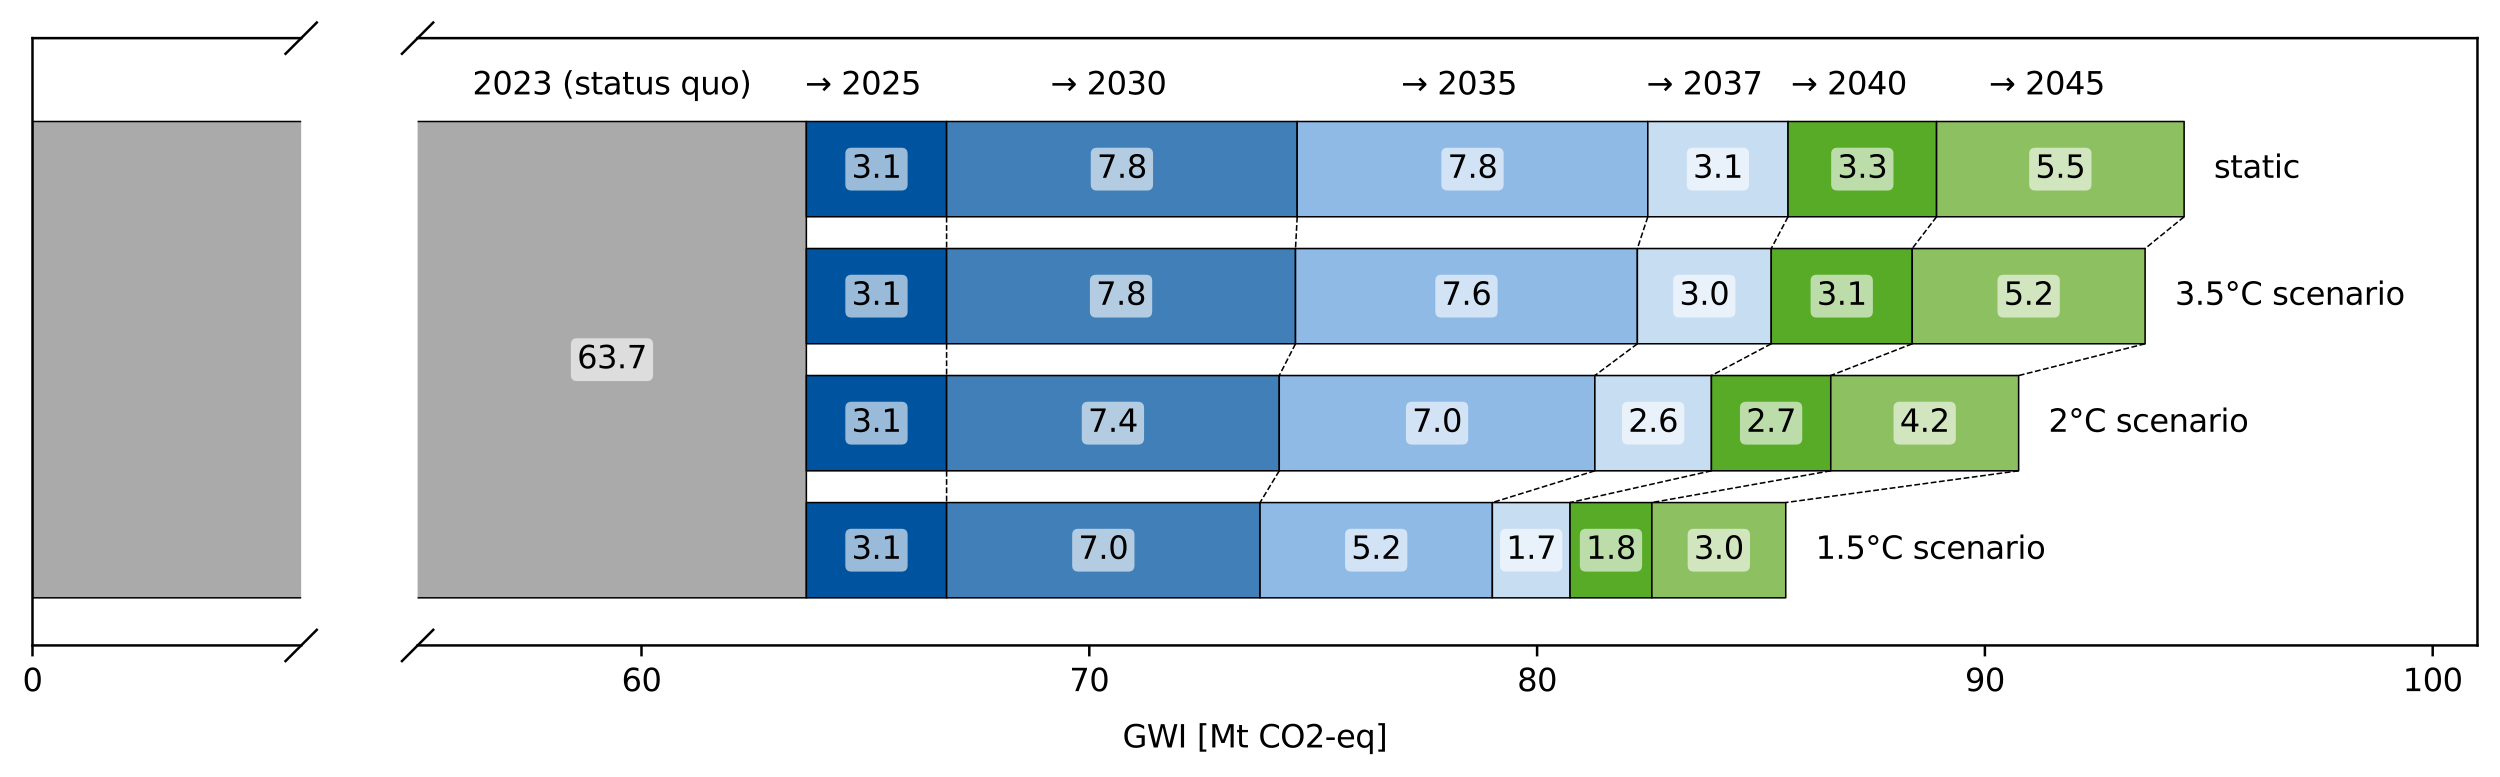 <?xml version="1.0" encoding="utf-8" standalone="no"?>
<!DOCTYPE svg PUBLIC "-//W3C//DTD SVG 1.1//EN"
  "http://www.w3.org/Graphics/SVG/1.1/DTD/svg11.dtd">
<svg xmlns:xlink="http://www.w3.org/1999/xlink" width="798.781pt" height="248.107pt" viewBox="0 0 798.781 248.107" xmlns="http://www.w3.org/2000/svg" version="1.1">
 <defs>
  <style type="text/css">*{stroke-linejoin: round; stroke-linecap: butt}</style>
 </defs>
 <g id="figure_1">
  <g id="patch_1">
   <path d="M 0 248.107 
L 798.781 248.107 
L 798.781 0 
L 0 0 
z
" style="fill: #ffffff"/>
  </g>
  <g id="axes_1">
   <g id="patch_2">
    <path d="M 10.381 206.229 
L 96.227 206.229 
L 96.227 12.189 
L 10.381 12.189 
z
" style="fill: #ffffff"/>
   </g>
   <g id="patch_3">
    <path d="M 10.381 191.011 
L 921.517 191.011 
L 921.517 38.822 
L 10.381 38.822 
z
" clip-path="url(#p4a90a6e1d2)" style="fill: #aaaaaa; stroke: #000000; stroke-width: 0.5; stroke-linejoin: miter"/>
   </g>
   <g id="patch_4">
    <path d="M 921.517 69.26 
L 966.326 69.26 
L 966.326 38.822 
L 921.517 38.822 
z
" clip-path="url(#p4a90a6e1d2)" style="fill: #00549f; stroke: #000000; stroke-width: 0.5; stroke-linejoin: miter"/>
   </g>
   <g id="patch_5">
    <path d="M 966.326 69.26 
L 1078.348 69.26 
L 1078.348 38.822 
L 966.326 38.822 
z
" clip-path="url(#p4a90a6e1d2)" style="fill: #407fb7; stroke: #000000; stroke-width: 0.5; stroke-linejoin: miter"/>
   </g>
   <g id="patch_6">
    <path d="M 1078.348 69.26 
L 1190.371 69.26 
L 1190.371 38.822 
L 1078.348 38.822 
z
" clip-path="url(#p4a90a6e1d2)" style="fill: #8ebae5; stroke: #000000; stroke-width: 0.5; stroke-linejoin: miter"/>
   </g>
   <g id="patch_7">
    <path d="M 1190.371 69.26 
L 1235.18 69.26 
L 1235.18 38.822 
L 1190.371 38.822 
z
" clip-path="url(#p4a90a6e1d2)" style="fill: #c7ddf2; stroke: #000000; stroke-width: 0.5; stroke-linejoin: miter"/>
   </g>
   <g id="patch_8">
    <path d="M 1235.18 69.26 
L 1282.635 69.26 
L 1282.635 38.822 
L 1235.18 38.822 
z
" clip-path="url(#p4a90a6e1d2)" style="fill: #57ab27; stroke: #000000; stroke-width: 0.5; stroke-linejoin: miter"/>
   </g>
   <g id="patch_9">
    <path d="M 1282.635 69.26 
L 1361.727 69.26 
L 1361.727 38.822 
L 1282.635 38.822 
z
" clip-path="url(#p4a90a6e1d2)" style="fill: #8dc060; stroke: #000000; stroke-width: 0.5; stroke-linejoin: miter"/>
   </g>
   <g id="patch_10">
    <path d="M 921.517 109.843 
L 966.326 109.843 
L 966.326 79.406 
L 921.517 79.406 
z
" clip-path="url(#p4a90a6e1d2)" style="fill: #00549f; stroke: #000000; stroke-width: 0.5; stroke-linejoin: miter"/>
   </g>
   <g id="patch_11">
    <path d="M 966.326 109.843 
L 1077.807 109.843 
L 1077.807 79.406 
L 966.326 79.406 
z
" clip-path="url(#p4a90a6e1d2)" style="fill: #407fb7; stroke: #000000; stroke-width: 0.5; stroke-linejoin: miter"/>
   </g>
   <g id="patch_12">
    <path d="M 1077.807 109.843 
L 1187.035 109.843 
L 1187.035 79.406 
L 1077.807 79.406 
z
" clip-path="url(#p4a90a6e1d2)" style="fill: #8ebae5; stroke: #000000; stroke-width: 0.5; stroke-linejoin: miter"/>
   </g>
   <g id="patch_13">
    <path d="M 1187.035 109.843 
L 1229.811 109.843 
L 1229.811 79.406 
L 1187.035 79.406 
z
" clip-path="url(#p4a90a6e1d2)" style="fill: #c7ddf2; stroke: #000000; stroke-width: 0.5; stroke-linejoin: miter"/>
   </g>
   <g id="patch_14">
    <path d="M 1229.811 109.843 
L 1274.858 109.843 
L 1274.858 79.406 
L 1229.811 79.406 
z
" clip-path="url(#p4a90a6e1d2)" style="fill: #57ab27; stroke: #000000; stroke-width: 0.5; stroke-linejoin: miter"/>
   </g>
   <g id="patch_15">
    <path d="M 1274.858 109.843 
L 1349.264 109.843 
L 1349.264 79.406 
L 1274.858 79.406 
z
" clip-path="url(#p4a90a6e1d2)" style="fill: #8dc060; stroke: #000000; stroke-width: 0.5; stroke-linejoin: miter"/>
   </g>
   <g id="patch_16">
    <path d="M 921.517 150.427 
L 966.326 150.427 
L 966.326 119.989 
L 921.517 119.989 
z
" clip-path="url(#p4a90a6e1d2)" style="fill: #00549f; stroke: #000000; stroke-width: 0.5; stroke-linejoin: miter"/>
   </g>
   <g id="patch_17">
    <path d="M 966.326 150.427 
L 1072.613 150.427 
L 1072.613 119.989 
L 966.326 119.989 
z
" clip-path="url(#p4a90a6e1d2)" style="fill: #407fb7; stroke: #000000; stroke-width: 0.5; stroke-linejoin: miter"/>
   </g>
   <g id="patch_18">
    <path d="M 1072.613 150.427 
L 1173.456 150.427 
L 1173.456 119.989 
L 1072.613 119.989 
z
" clip-path="url(#p4a90a6e1d2)" style="fill: #8ebae5; stroke: #000000; stroke-width: 0.5; stroke-linejoin: miter"/>
   </g>
   <g id="patch_19">
    <path d="M 1173.456 150.427 
L 1210.696 150.427 
L 1210.696 119.989 
L 1173.456 119.989 
z
" clip-path="url(#p4a90a6e1d2)" style="fill: #c7ddf2; stroke: #000000; stroke-width: 0.5; stroke-linejoin: miter"/>
   </g>
   <g id="patch_20">
    <path d="M 1210.696 150.427 
L 1248.829 150.427 
L 1248.829 119.989 
L 1210.696 119.989 
z
" clip-path="url(#p4a90a6e1d2)" style="fill: #57ab27; stroke: #000000; stroke-width: 0.5; stroke-linejoin: miter"/>
   </g>
   <g id="patch_21">
    <path d="M 1248.829 150.427 
L 1308.857 150.427 
L 1308.857 119.989 
L 1248.829 119.989 
z
" clip-path="url(#p4a90a6e1d2)" style="fill: #8dc060; stroke: #000000; stroke-width: 0.5; stroke-linejoin: miter"/>
   </g>
   <g id="patch_22">
    <path d="M 921.517 191.011 
L 966.326 191.011 
L 966.326 160.573 
L 921.517 160.573 
z
" clip-path="url(#p4a90a6e1d2)" style="fill: #00549f; stroke: #000000; stroke-width: 0.5; stroke-linejoin: miter"/>
   </g>
   <g id="patch_23">
    <path d="M 966.326 191.011 
L 1066.477 191.011 
L 1066.477 160.573 
L 966.326 160.573 
z
" clip-path="url(#p4a90a6e1d2)" style="fill: #407fb7; stroke: #000000; stroke-width: 0.5; stroke-linejoin: miter"/>
   </g>
   <g id="patch_24">
    <path d="M 1066.477 191.011 
L 1140.706 191.011 
L 1140.706 160.573 
L 1066.477 160.573 
z
" clip-path="url(#p4a90a6e1d2)" style="fill: #8ebae5; stroke: #000000; stroke-width: 0.5; stroke-linejoin: miter"/>
   </g>
   <g id="patch_25">
    <path d="M 1140.706 191.011 
L 1165.527 191.011 
L 1165.527 160.573 
L 1140.706 160.573 
z
" clip-path="url(#p4a90a6e1d2)" style="fill: #c7ddf2; stroke: #000000; stroke-width: 0.5; stroke-linejoin: miter"/>
   </g>
   <g id="patch_26">
    <path d="M 1165.527 191.011 
L 1191.671 191.011 
L 1191.671 160.573 
L 1165.527 160.573 
z
" clip-path="url(#p4a90a6e1d2)" style="fill: #57ab27; stroke: #000000; stroke-width: 0.5; stroke-linejoin: miter"/>
   </g>
   <g id="patch_27">
    <path d="M 1191.671 191.011 
L 1234.445 191.011 
L 1234.445 160.573 
L 1191.671 160.573 
z
" clip-path="url(#p4a90a6e1d2)" style="fill: #8dc060; stroke: #000000; stroke-width: 0.5; stroke-linejoin: miter"/>
   </g>
   <g id="matplotlib.axis_1">
    <g id="xtick_1">
     <g id="line2d_1">
      <defs>
       <path id="m3c3f9be8f6" d="M 0 0 
L 0 3.5 
" style="stroke: #000000; stroke-width: 0.8"/>
      </defs>
      <g>
       <use xlink:href="#m3c3f9be8f6" x="10.381" y="206.229" style="stroke: #000000; stroke-width: 0.8"/>
      </g>
     </g>
     <g id="text_1">
      <!-- 0 -->
      <g transform="translate(7.2 220.828) scale(0.1 -0.1)">
       <defs>
        <path id="DejaVuSans-30" d="M 2034 4250 
Q 1547 4250 1301 3770 
Q 1056 3291 1056 2328 
Q 1056 1369 1301 889 
Q 1547 409 2034 409 
Q 2525 409 2770 889 
Q 3016 1369 3016 2328 
Q 3016 3291 2770 3770 
Q 2525 4250 2034 4250 
z
M 2034 4750 
Q 2819 4750 3233 4129 
Q 3647 3509 3647 2328 
Q 3647 1150 3233 529 
Q 2819 -91 2034 -91 
Q 1250 -91 836 529 
Q 422 1150 422 2328 
Q 422 3509 836 4129 
Q 1250 4750 2034 4750 
z
" transform="scale(0.016)"/>
       </defs>
       <use xlink:href="#DejaVuSans-30"/>
      </g>
     </g>
    </g>
   </g>
   <g id="matplotlib.axis_2"/>
   <g id="line2d_2">
    <path d="M 91.238 211.219 
L 101.217 201.24 
" style="fill: none; stroke: #000000; stroke-width: 0.8; stroke-linecap: square"/>
   </g>
   <g id="line2d_3">
    <path d="M 91.238 17.179 
L 101.217 7.2 
" style="fill: none; stroke: #000000; stroke-width: 0.8; stroke-linecap: square"/>
   </g>
   <g id="line2d_4">
    <path clip-path="url(#p4a90a6e1d2)" style="fill: none; stroke-dasharray: 1.85,0.8; stroke-dashoffset: 0; stroke: #000000; stroke-width: 0.5"/>
   </g>
   <g id="line2d_5">
    <path clip-path="url(#p4a90a6e1d2)" style="fill: none; stroke-dasharray: 1.85,0.8; stroke-dashoffset: 0; stroke: #000000; stroke-width: 0.5"/>
   </g>
   <g id="line2d_6">
    <path clip-path="url(#p4a90a6e1d2)" style="fill: none; stroke-dasharray: 1.85,0.8; stroke-dashoffset: 0; stroke: #000000; stroke-width: 0.5"/>
   </g>
   <g id="line2d_7">
    <path clip-path="url(#p4a90a6e1d2)" style="fill: none; stroke-dasharray: 1.85,0.8; stroke-dashoffset: 0; stroke: #000000; stroke-width: 0.5"/>
   </g>
   <g id="line2d_8">
    <path clip-path="url(#p4a90a6e1d2)" style="fill: none; stroke-dasharray: 1.85,0.8; stroke-dashoffset: 0; stroke: #000000; stroke-width: 0.5"/>
   </g>
   <g id="line2d_9">
    <path clip-path="url(#p4a90a6e1d2)" style="fill: none; stroke-dasharray: 1.85,0.8; stroke-dashoffset: 0; stroke: #000000; stroke-width: 0.5"/>
   </g>
   <g id="line2d_10">
    <path clip-path="url(#p4a90a6e1d2)" style="fill: none; stroke-dasharray: 1.85,0.8; stroke-dashoffset: 0; stroke: #000000; stroke-width: 0.5"/>
   </g>
   <g id="line2d_11">
    <path clip-path="url(#p4a90a6e1d2)" style="fill: none; stroke-dasharray: 1.85,0.8; stroke-dashoffset: 0; stroke: #000000; stroke-width: 0.5"/>
   </g>
   <g id="line2d_12">
    <path clip-path="url(#p4a90a6e1d2)" style="fill: none; stroke-dasharray: 1.85,0.8; stroke-dashoffset: 0; stroke: #000000; stroke-width: 0.5"/>
   </g>
   <g id="line2d_13">
    <path clip-path="url(#p4a90a6e1d2)" style="fill: none; stroke-dasharray: 1.85,0.8; stroke-dashoffset: 0; stroke: #000000; stroke-width: 0.5"/>
   </g>
   <g id="line2d_14">
    <path clip-path="url(#p4a90a6e1d2)" style="fill: none; stroke-dasharray: 1.85,0.8; stroke-dashoffset: 0; stroke: #000000; stroke-width: 0.5"/>
   </g>
   <g id="line2d_15">
    <path clip-path="url(#p4a90a6e1d2)" style="fill: none; stroke-dasharray: 1.85,0.8; stroke-dashoffset: 0; stroke: #000000; stroke-width: 0.5"/>
   </g>
   <g id="line2d_16">
    <path clip-path="url(#p4a90a6e1d2)" style="fill: none; stroke-dasharray: 1.85,0.8; stroke-dashoffset: 0; stroke: #000000; stroke-width: 0.5"/>
   </g>
   <g id="line2d_17">
    <path clip-path="url(#p4a90a6e1d2)" style="fill: none; stroke-dasharray: 1.85,0.8; stroke-dashoffset: 0; stroke: #000000; stroke-width: 0.5"/>
   </g>
   <g id="line2d_18">
    <path clip-path="url(#p4a90a6e1d2)" style="fill: none; stroke-dasharray: 1.85,0.8; stroke-dashoffset: 0; stroke: #000000; stroke-width: 0.5"/>
   </g>
   <g id="line2d_19">
    <path clip-path="url(#p4a90a6e1d2)" style="fill: none; stroke-dasharray: 1.85,0.8; stroke-dashoffset: 0; stroke: #000000; stroke-width: 0.5"/>
   </g>
   <g id="line2d_20">
    <path clip-path="url(#p4a90a6e1d2)" style="fill: none; stroke-dasharray: 1.85,0.8; stroke-dashoffset: 0; stroke: #000000; stroke-width: 0.5"/>
   </g>
   <g id="line2d_21">
    <path clip-path="url(#p4a90a6e1d2)" style="fill: none; stroke-dasharray: 1.85,0.8; stroke-dashoffset: 0; stroke: #000000; stroke-width: 0.5"/>
   </g>
   <g id="patch_28">
    <path d="M 10.381 206.229 
L 10.381 12.189 
" style="fill: none; stroke: #000000; stroke-width: 0.8; stroke-linejoin: miter; stroke-linecap: square"/>
   </g>
   <g id="patch_29">
    <path d="M 10.381 206.229 
L 96.227 206.229 
" style="fill: none; stroke: #000000; stroke-width: 0.8; stroke-linejoin: miter; stroke-linecap: square"/>
   </g>
   <g id="patch_30">
    <path d="M 10.381 12.189 
L 96.227 12.189 
" style="fill: none; stroke: #000000; stroke-width: 0.8; stroke-linejoin: miter; stroke-linecap: square"/>
   </g>
  </g>
  <g id="axes_2">
   <g id="patch_31">
    <path d="M 133.427 206.229 
L 791.581 206.229 
L 791.581 12.189 
L 133.427 12.189 
z
" style="fill: #ffffff"/>
   </g>
   <g id="patch_32">
    <path d="M -653.496 191.011 
L 257.64 191.011 
L 257.64 38.822 
L -653.496 38.822 
z
" clip-path="url(#p24bebed9ba)" style="fill: #aaaaaa; stroke: #000000; stroke-width: 0.5; stroke-linejoin: miter"/>
   </g>
   <g id="patch_33">
    <path d="M 257.64 69.26 
L 302.449 69.26 
L 302.449 38.822 
L 257.64 38.822 
z
" clip-path="url(#p24bebed9ba)" style="fill: #00549f; stroke: #000000; stroke-width: 0.5; stroke-linejoin: miter"/>
   </g>
   <g id="patch_34">
    <path d="M 302.449 69.26 
L 414.471 69.26 
L 414.471 38.822 
L 302.449 38.822 
z
" clip-path="url(#p24bebed9ba)" style="fill: #407fb7; stroke: #000000; stroke-width: 0.5; stroke-linejoin: miter"/>
   </g>
   <g id="patch_35">
    <path d="M 414.471 69.26 
L 526.494 69.26 
L 526.494 38.822 
L 414.471 38.822 
z
" clip-path="url(#p24bebed9ba)" style="fill: #8ebae5; stroke: #000000; stroke-width: 0.5; stroke-linejoin: miter"/>
   </g>
   <g id="patch_36">
    <path d="M 526.494 69.26 
L 571.303 69.26 
L 571.303 38.822 
L 526.494 38.822 
z
" clip-path="url(#p24bebed9ba)" style="fill: #c7ddf2; stroke: #000000; stroke-width: 0.5; stroke-linejoin: miter"/>
   </g>
   <g id="patch_37">
    <path d="M 571.303 69.26 
L 618.758 69.26 
L 618.758 38.822 
L 571.303 38.822 
z
" clip-path="url(#p24bebed9ba)" style="fill: #57ab27; stroke: #000000; stroke-width: 0.5; stroke-linejoin: miter"/>
   </g>
   <g id="patch_38">
    <path d="M 618.758 69.26 
L 697.851 69.26 
L 697.851 38.822 
L 618.758 38.822 
z
" clip-path="url(#p24bebed9ba)" style="fill: #8dc060; stroke: #000000; stroke-width: 0.5; stroke-linejoin: miter"/>
   </g>
   <g id="patch_39">
    <path d="M 257.64 109.843 
L 302.449 109.843 
L 302.449 79.406 
L 257.64 79.406 
z
" clip-path="url(#p24bebed9ba)" style="fill: #00549f; stroke: #000000; stroke-width: 0.5; stroke-linejoin: miter"/>
   </g>
   <g id="patch_40">
    <path d="M 302.449 109.843 
L 413.93 109.843 
L 413.93 79.406 
L 302.449 79.406 
z
" clip-path="url(#p24bebed9ba)" style="fill: #407fb7; stroke: #000000; stroke-width: 0.5; stroke-linejoin: miter"/>
   </g>
   <g id="patch_41">
    <path d="M 413.93 109.843 
L 523.158 109.843 
L 523.158 79.406 
L 413.93 79.406 
z
" clip-path="url(#p24bebed9ba)" style="fill: #8ebae5; stroke: #000000; stroke-width: 0.5; stroke-linejoin: miter"/>
   </g>
   <g id="patch_42">
    <path d="M 523.158 109.843 
L 565.934 109.843 
L 565.934 79.406 
L 523.158 79.406 
z
" clip-path="url(#p24bebed9ba)" style="fill: #c7ddf2; stroke: #000000; stroke-width: 0.5; stroke-linejoin: miter"/>
   </g>
   <g id="patch_43">
    <path d="M 565.934 109.843 
L 610.981 109.843 
L 610.981 79.406 
L 565.934 79.406 
z
" clip-path="url(#p24bebed9ba)" style="fill: #57ab27; stroke: #000000; stroke-width: 0.5; stroke-linejoin: miter"/>
   </g>
   <g id="patch_44">
    <path d="M 610.981 109.843 
L 685.387 109.843 
L 685.387 79.406 
L 610.981 79.406 
z
" clip-path="url(#p24bebed9ba)" style="fill: #8dc060; stroke: #000000; stroke-width: 0.5; stroke-linejoin: miter"/>
   </g>
   <g id="patch_45">
    <path d="M 257.64 150.427 
L 302.449 150.427 
L 302.449 119.989 
L 257.64 119.989 
z
" clip-path="url(#p24bebed9ba)" style="fill: #00549f; stroke: #000000; stroke-width: 0.5; stroke-linejoin: miter"/>
   </g>
   <g id="patch_46">
    <path d="M 302.449 150.427 
L 408.736 150.427 
L 408.736 119.989 
L 302.449 119.989 
z
" clip-path="url(#p24bebed9ba)" style="fill: #407fb7; stroke: #000000; stroke-width: 0.5; stroke-linejoin: miter"/>
   </g>
   <g id="patch_47">
    <path d="M 408.736 150.427 
L 509.579 150.427 
L 509.579 119.989 
L 408.736 119.989 
z
" clip-path="url(#p24bebed9ba)" style="fill: #8ebae5; stroke: #000000; stroke-width: 0.5; stroke-linejoin: miter"/>
   </g>
   <g id="patch_48">
    <path d="M 509.579 150.427 
L 546.819 150.427 
L 546.819 119.989 
L 509.579 119.989 
z
" clip-path="url(#p24bebed9ba)" style="fill: #c7ddf2; stroke: #000000; stroke-width: 0.5; stroke-linejoin: miter"/>
   </g>
   <g id="patch_49">
    <path d="M 546.819 150.427 
L 584.952 150.427 
L 584.952 119.989 
L 546.819 119.989 
z
" clip-path="url(#p24bebed9ba)" style="fill: #57ab27; stroke: #000000; stroke-width: 0.5; stroke-linejoin: miter"/>
   </g>
   <g id="patch_50">
    <path d="M 584.952 150.427 
L 644.98 150.427 
L 644.98 119.989 
L 584.952 119.989 
z
" clip-path="url(#p24bebed9ba)" style="fill: #8dc060; stroke: #000000; stroke-width: 0.5; stroke-linejoin: miter"/>
   </g>
   <g id="patch_51">
    <path d="M 257.64 191.011 
L 302.449 191.011 
L 302.449 160.573 
L 257.64 160.573 
z
" clip-path="url(#p24bebed9ba)" style="fill: #00549f; stroke: #000000; stroke-width: 0.5; stroke-linejoin: miter"/>
   </g>
   <g id="patch_52">
    <path d="M 302.449 191.011 
L 402.6 191.011 
L 402.6 160.573 
L 302.449 160.573 
z
" clip-path="url(#p24bebed9ba)" style="fill: #407fb7; stroke: #000000; stroke-width: 0.5; stroke-linejoin: miter"/>
   </g>
   <g id="patch_53">
    <path d="M 402.6 191.011 
L 476.829 191.011 
L 476.829 160.573 
L 402.6 160.573 
z
" clip-path="url(#p24bebed9ba)" style="fill: #8ebae5; stroke: #000000; stroke-width: 0.5; stroke-linejoin: miter"/>
   </g>
   <g id="patch_54">
    <path d="M 476.829 191.011 
L 501.65 191.011 
L 501.65 160.573 
L 476.829 160.573 
z
" clip-path="url(#p24bebed9ba)" style="fill: #c7ddf2; stroke: #000000; stroke-width: 0.5; stroke-linejoin: miter"/>
   </g>
   <g id="patch_55">
    <path d="M 501.65 191.011 
L 527.794 191.011 
L 527.794 160.573 
L 501.65 160.573 
z
" clip-path="url(#p24bebed9ba)" style="fill: #57ab27; stroke: #000000; stroke-width: 0.5; stroke-linejoin: miter"/>
   </g>
   <g id="patch_56">
    <path d="M 527.794 191.011 
L 570.568 191.011 
L 570.568 160.573 
L 527.794 160.573 
z
" clip-path="url(#p24bebed9ba)" style="fill: #8dc060; stroke: #000000; stroke-width: 0.5; stroke-linejoin: miter"/>
   </g>
   <g id="matplotlib.axis_3">
    <g id="xtick_2">
     <g id="line2d_22">
      <g>
       <use xlink:href="#m3c3f9be8f6" x="204.966" y="206.229" style="stroke: #000000; stroke-width: 0.8"/>
      </g>
     </g>
     <g id="text_2">
      <!-- 60 -->
      <g transform="translate(198.603 220.828) scale(0.1 -0.1)">
       <defs>
        <path id="DejaVuSans-36" d="M 2113 2584 
Q 1688 2584 1439 2293 
Q 1191 2003 1191 1497 
Q 1191 994 1439 701 
Q 1688 409 2113 409 
Q 2538 409 2786 701 
Q 3034 994 3034 1497 
Q 3034 2003 2786 2293 
Q 2538 2584 2113 2584 
z
M 3366 4563 
L 3366 3988 
Q 3128 4100 2886 4159 
Q 2644 4219 2406 4219 
Q 1781 4219 1451 3797 
Q 1122 3375 1075 2522 
Q 1259 2794 1537 2939 
Q 1816 3084 2150 3084 
Q 2853 3084 3261 2657 
Q 3669 2231 3669 1497 
Q 3669 778 3244 343 
Q 2819 -91 2113 -91 
Q 1303 -91 875 529 
Q 447 1150 447 2328 
Q 447 3434 972 4092 
Q 1497 4750 2381 4750 
Q 2619 4750 2861 4703 
Q 3103 4656 3366 4563 
z
" transform="scale(0.016)"/>
       </defs>
       <use xlink:href="#DejaVuSans-36"/>
       <use xlink:href="#DejaVuSans-30" x="63.623"/>
      </g>
     </g>
    </g>
    <g id="xtick_3">
     <g id="line2d_23">
      <g>
       <use xlink:href="#m3c3f9be8f6" x="348.043" y="206.229" style="stroke: #000000; stroke-width: 0.8"/>
      </g>
     </g>
     <g id="text_3">
      <!-- 70 -->
      <g transform="translate(341.68 220.828) scale(0.1 -0.1)">
       <defs>
        <path id="DejaVuSans-37" d="M 525 4666 
L 3525 4666 
L 3525 4397 
L 1831 0 
L 1172 0 
L 2766 4134 
L 525 4134 
L 525 4666 
z
" transform="scale(0.016)"/>
       </defs>
       <use xlink:href="#DejaVuSans-37"/>
       <use xlink:href="#DejaVuSans-30" x="63.623"/>
      </g>
     </g>
    </g>
    <g id="xtick_4">
     <g id="line2d_24">
      <g>
       <use xlink:href="#m3c3f9be8f6" x="491.12" y="206.229" style="stroke: #000000; stroke-width: 0.8"/>
      </g>
     </g>
     <g id="text_4">
      <!-- 80 -->
      <g transform="translate(484.757 220.828) scale(0.1 -0.1)">
       <defs>
        <path id="DejaVuSans-38" d="M 2034 2216 
Q 1584 2216 1326 1975 
Q 1069 1734 1069 1313 
Q 1069 891 1326 650 
Q 1584 409 2034 409 
Q 2484 409 2743 651 
Q 3003 894 3003 1313 
Q 3003 1734 2745 1975 
Q 2488 2216 2034 2216 
z
M 1403 2484 
Q 997 2584 770 2862 
Q 544 3141 544 3541 
Q 544 4100 942 4425 
Q 1341 4750 2034 4750 
Q 2731 4750 3128 4425 
Q 3525 4100 3525 3541 
Q 3525 3141 3298 2862 
Q 3072 2584 2669 2484 
Q 3125 2378 3379 2068 
Q 3634 1759 3634 1313 
Q 3634 634 3220 271 
Q 2806 -91 2034 -91 
Q 1263 -91 848 271 
Q 434 634 434 1313 
Q 434 1759 690 2068 
Q 947 2378 1403 2484 
z
M 1172 3481 
Q 1172 3119 1398 2916 
Q 1625 2713 2034 2713 
Q 2441 2713 2670 2916 
Q 2900 3119 2900 3481 
Q 2900 3844 2670 4047 
Q 2441 4250 2034 4250 
Q 1625 4250 1398 4047 
Q 1172 3844 1172 3481 
z
" transform="scale(0.016)"/>
       </defs>
       <use xlink:href="#DejaVuSans-38"/>
       <use xlink:href="#DejaVuSans-30" x="63.623"/>
      </g>
     </g>
    </g>
    <g id="xtick_5">
     <g id="line2d_25">
      <g>
       <use xlink:href="#m3c3f9be8f6" x="634.197" y="206.229" style="stroke: #000000; stroke-width: 0.8"/>
      </g>
     </g>
     <g id="text_5">
      <!-- 90 -->
      <g transform="translate(627.834 220.828) scale(0.1 -0.1)">
       <defs>
        <path id="DejaVuSans-39" d="M 703 97 
L 703 672 
Q 941 559 1184 500 
Q 1428 441 1663 441 
Q 2288 441 2617 861 
Q 2947 1281 2994 2138 
Q 2813 1869 2534 1725 
Q 2256 1581 1919 1581 
Q 1219 1581 811 2004 
Q 403 2428 403 3163 
Q 403 3881 828 4315 
Q 1253 4750 1959 4750 
Q 2769 4750 3195 4129 
Q 3622 3509 3622 2328 
Q 3622 1225 3098 567 
Q 2575 -91 1691 -91 
Q 1453 -91 1209 -44 
Q 966 3 703 97 
z
M 1959 2075 
Q 2384 2075 2632 2365 
Q 2881 2656 2881 3163 
Q 2881 3666 2632 3958 
Q 2384 4250 1959 4250 
Q 1534 4250 1286 3958 
Q 1038 3666 1038 3163 
Q 1038 2656 1286 2365 
Q 1534 2075 1959 2075 
z
" transform="scale(0.016)"/>
       </defs>
       <use xlink:href="#DejaVuSans-39"/>
       <use xlink:href="#DejaVuSans-30" x="63.623"/>
      </g>
     </g>
    </g>
    <g id="xtick_6">
     <g id="line2d_26">
      <g>
       <use xlink:href="#m3c3f9be8f6" x="777.274" y="206.229" style="stroke: #000000; stroke-width: 0.8"/>
      </g>
     </g>
     <g id="text_6">
      <!-- 100 -->
      <g transform="translate(767.73 220.828) scale(0.1 -0.1)">
       <defs>
        <path id="DejaVuSans-31" d="M 794 531 
L 1825 531 
L 1825 4091 
L 703 3866 
L 703 4441 
L 1819 4666 
L 2450 4666 
L 2450 531 
L 3481 531 
L 3481 0 
L 794 0 
L 794 531 
z
" transform="scale(0.016)"/>
       </defs>
       <use xlink:href="#DejaVuSans-31"/>
       <use xlink:href="#DejaVuSans-30" x="63.623"/>
       <use xlink:href="#DejaVuSans-30" x="127.246"/>
      </g>
     </g>
    </g>
   </g>
   <g id="matplotlib.axis_4">
    <g id="ytick_1"/>
    <g id="ytick_2"/>
    <g id="ytick_3"/>
    <g id="ytick_4"/>
    <g id="ytick_5"/>
   </g>
   <g id="line2d_27">
    <path d="M 128.438 211.219 
L 138.417 201.24 
" style="fill: none; stroke: #000000; stroke-width: 0.8; stroke-linecap: square"/>
   </g>
   <g id="line2d_28">
    <path d="M 128.438 17.179 
L 138.417 7.2 
" style="fill: none; stroke: #000000; stroke-width: 0.8; stroke-linecap: square"/>
   </g>
   <g id="line2d_29">
    <path d="M 302.449 69.26 
L 302.449 79.406 
" clip-path="url(#p24bebed9ba)" style="fill: none; stroke-dasharray: 1.85,0.8; stroke-dashoffset: 0; stroke: #000000; stroke-width: 0.5"/>
   </g>
   <g id="line2d_30">
    <path d="M 302.449 109.843 
L 302.449 119.989 
" clip-path="url(#p24bebed9ba)" style="fill: none; stroke-dasharray: 1.85,0.8; stroke-dashoffset: 0; stroke: #000000; stroke-width: 0.5"/>
   </g>
   <g id="line2d_31">
    <path d="M 302.449 150.427 
L 302.449 160.573 
" clip-path="url(#p24bebed9ba)" style="fill: none; stroke-dasharray: 1.85,0.8; stroke-dashoffset: 0; stroke: #000000; stroke-width: 0.5"/>
   </g>
   <g id="line2d_32">
    <path d="M 414.471 69.26 
L 413.93 79.406 
" clip-path="url(#p24bebed9ba)" style="fill: none; stroke-dasharray: 1.85,0.8; stroke-dashoffset: 0; stroke: #000000; stroke-width: 0.5"/>
   </g>
   <g id="line2d_33">
    <path d="M 413.93 109.843 
L 408.736 119.989 
" clip-path="url(#p24bebed9ba)" style="fill: none; stroke-dasharray: 1.85,0.8; stroke-dashoffset: 0; stroke: #000000; stroke-width: 0.5"/>
   </g>
   <g id="line2d_34">
    <path d="M 408.736 150.427 
L 402.6 160.573 
" clip-path="url(#p24bebed9ba)" style="fill: none; stroke-dasharray: 1.85,0.8; stroke-dashoffset: 0; stroke: #000000; stroke-width: 0.5"/>
   </g>
   <g id="line2d_35">
    <path d="M 526.494 69.26 
L 523.158 79.406 
" clip-path="url(#p24bebed9ba)" style="fill: none; stroke-dasharray: 1.85,0.8; stroke-dashoffset: 0; stroke: #000000; stroke-width: 0.5"/>
   </g>
   <g id="line2d_36">
    <path d="M 523.158 109.843 
L 509.579 119.989 
" clip-path="url(#p24bebed9ba)" style="fill: none; stroke-dasharray: 1.85,0.8; stroke-dashoffset: 0; stroke: #000000; stroke-width: 0.5"/>
   </g>
   <g id="line2d_37">
    <path d="M 509.579 150.427 
L 476.829 160.573 
" clip-path="url(#p24bebed9ba)" style="fill: none; stroke-dasharray: 1.85,0.8; stroke-dashoffset: 0; stroke: #000000; stroke-width: 0.5"/>
   </g>
   <g id="line2d_38">
    <path d="M 571.303 69.26 
L 565.934 79.406 
" clip-path="url(#p24bebed9ba)" style="fill: none; stroke-dasharray: 1.85,0.8; stroke-dashoffset: 0; stroke: #000000; stroke-width: 0.5"/>
   </g>
   <g id="line2d_39">
    <path d="M 565.934 109.843 
L 546.819 119.989 
" clip-path="url(#p24bebed9ba)" style="fill: none; stroke-dasharray: 1.85,0.8; stroke-dashoffset: 0; stroke: #000000; stroke-width: 0.5"/>
   </g>
   <g id="line2d_40">
    <path d="M 546.819 150.427 
L 501.65 160.573 
" clip-path="url(#p24bebed9ba)" style="fill: none; stroke-dasharray: 1.85,0.8; stroke-dashoffset: 0; stroke: #000000; stroke-width: 0.5"/>
   </g>
   <g id="line2d_41">
    <path d="M 618.758 69.26 
L 610.981 79.406 
" clip-path="url(#p24bebed9ba)" style="fill: none; stroke-dasharray: 1.85,0.8; stroke-dashoffset: 0; stroke: #000000; stroke-width: 0.5"/>
   </g>
   <g id="line2d_42">
    <path d="M 610.981 109.843 
L 584.952 119.989 
" clip-path="url(#p24bebed9ba)" style="fill: none; stroke-dasharray: 1.85,0.8; stroke-dashoffset: 0; stroke: #000000; stroke-width: 0.5"/>
   </g>
   <g id="line2d_43">
    <path d="M 584.952 150.427 
L 527.794 160.573 
" clip-path="url(#p24bebed9ba)" style="fill: none; stroke-dasharray: 1.85,0.8; stroke-dashoffset: 0; stroke: #000000; stroke-width: 0.5"/>
   </g>
   <g id="line2d_44">
    <path d="M 697.851 69.26 
L 685.387 79.406 
" clip-path="url(#p24bebed9ba)" style="fill: none; stroke-dasharray: 1.85,0.8; stroke-dashoffset: 0; stroke: #000000; stroke-width: 0.5"/>
   </g>
   <g id="line2d_45">
    <path d="M 685.387 109.843 
L 644.98 119.989 
" clip-path="url(#p24bebed9ba)" style="fill: none; stroke-dasharray: 1.85,0.8; stroke-dashoffset: 0; stroke: #000000; stroke-width: 0.5"/>
   </g>
   <g id="line2d_46">
    <path d="M 644.98 150.427 
L 570.568 160.573 
" clip-path="url(#p24bebed9ba)" style="fill: none; stroke-dasharray: 1.85,0.8; stroke-dashoffset: 0; stroke: #000000; stroke-width: 0.5"/>
   </g>
   <g id="patch_57">
    <path d="M 791.581 206.229 
L 791.581 12.189 
" style="fill: none; stroke: #000000; stroke-width: 0.8; stroke-linejoin: miter; stroke-linecap: square"/>
   </g>
   <g id="patch_58">
    <path d="M 133.427 206.229 
L 791.581 206.229 
" style="fill: none; stroke: #000000; stroke-width: 0.8; stroke-linejoin: miter; stroke-linecap: square"/>
   </g>
   <g id="patch_59">
    <path d="M 133.427 12.189 
L 791.581 12.189 
" style="fill: none; stroke: #000000; stroke-width: 0.8; stroke-linejoin: miter; stroke-linecap: square"/>
   </g>
   <g id="text_7">
    <!-- 2023 (status quo) -->
    <g transform="translate(150.964 30.168) scale(0.1 -0.1)">
     <defs>
      <path id="DejaVuSans-32" d="M 1228 531 
L 3431 531 
L 3431 0 
L 469 0 
L 469 531 
Q 828 903 1448 1529 
Q 2069 2156 2228 2338 
Q 2531 2678 2651 2914 
Q 2772 3150 2772 3378 
Q 2772 3750 2511 3984 
Q 2250 4219 1831 4219 
Q 1534 4219 1204 4116 
Q 875 4013 500 3803 
L 500 4441 
Q 881 4594 1212 4672 
Q 1544 4750 1819 4750 
Q 2544 4750 2975 4387 
Q 3406 4025 3406 3419 
Q 3406 3131 3298 2873 
Q 3191 2616 2906 2266 
Q 2828 2175 2409 1742 
Q 1991 1309 1228 531 
z
" transform="scale(0.016)"/>
      <path id="DejaVuSans-33" d="M 2597 2516 
Q 3050 2419 3304 2112 
Q 3559 1806 3559 1356 
Q 3559 666 3084 287 
Q 2609 -91 1734 -91 
Q 1441 -91 1130 -33 
Q 819 25 488 141 
L 488 750 
Q 750 597 1062 519 
Q 1375 441 1716 441 
Q 2309 441 2620 675 
Q 2931 909 2931 1356 
Q 2931 1769 2642 2001 
Q 2353 2234 1838 2234 
L 1294 2234 
L 1294 2753 
L 1863 2753 
Q 2328 2753 2575 2939 
Q 2822 3125 2822 3475 
Q 2822 3834 2567 4026 
Q 2313 4219 1838 4219 
Q 1578 4219 1281 4162 
Q 984 4106 628 3988 
L 628 4550 
Q 988 4650 1302 4700 
Q 1616 4750 1894 4750 
Q 2613 4750 3031 4423 
Q 3450 4097 3450 3541 
Q 3450 3153 3228 2886 
Q 3006 2619 2597 2516 
z
" transform="scale(0.016)"/>
      <path id="DejaVuSans-20" transform="scale(0.016)"/>
      <path id="DejaVuSans-28" d="M 1984 4856 
Q 1566 4138 1362 3434 
Q 1159 2731 1159 2009 
Q 1159 1288 1364 580 
Q 1569 -128 1984 -844 
L 1484 -844 
Q 1016 -109 783 600 
Q 550 1309 550 2009 
Q 550 2706 781 3412 
Q 1013 4119 1484 4856 
L 1984 4856 
z
" transform="scale(0.016)"/>
      <path id="DejaVuSans-73" d="M 2834 3397 
L 2834 2853 
Q 2591 2978 2328 3040 
Q 2066 3103 1784 3103 
Q 1356 3103 1142 2972 
Q 928 2841 928 2578 
Q 928 2378 1081 2264 
Q 1234 2150 1697 2047 
L 1894 2003 
Q 2506 1872 2764 1633 
Q 3022 1394 3022 966 
Q 3022 478 2636 193 
Q 2250 -91 1575 -91 
Q 1294 -91 989 -36 
Q 684 19 347 128 
L 347 722 
Q 666 556 975 473 
Q 1284 391 1588 391 
Q 1994 391 2212 530 
Q 2431 669 2431 922 
Q 2431 1156 2273 1281 
Q 2116 1406 1581 1522 
L 1381 1569 
Q 847 1681 609 1914 
Q 372 2147 372 2553 
Q 372 3047 722 3315 
Q 1072 3584 1716 3584 
Q 2034 3584 2315 3537 
Q 2597 3491 2834 3397 
z
" transform="scale(0.016)"/>
      <path id="DejaVuSans-74" d="M 1172 4494 
L 1172 3500 
L 2356 3500 
L 2356 3053 
L 1172 3053 
L 1172 1153 
Q 1172 725 1289 603 
Q 1406 481 1766 481 
L 2356 481 
L 2356 0 
L 1766 0 
Q 1100 0 847 248 
Q 594 497 594 1153 
L 594 3053 
L 172 3053 
L 172 3500 
L 594 3500 
L 594 4494 
L 1172 4494 
z
" transform="scale(0.016)"/>
      <path id="DejaVuSans-61" d="M 2194 1759 
Q 1497 1759 1228 1600 
Q 959 1441 959 1056 
Q 959 750 1161 570 
Q 1363 391 1709 391 
Q 2188 391 2477 730 
Q 2766 1069 2766 1631 
L 2766 1759 
L 2194 1759 
z
M 3341 1997 
L 3341 0 
L 2766 0 
L 2766 531 
Q 2569 213 2275 61 
Q 1981 -91 1556 -91 
Q 1019 -91 701 211 
Q 384 513 384 1019 
Q 384 1609 779 1909 
Q 1175 2209 1959 2209 
L 2766 2209 
L 2766 2266 
Q 2766 2663 2505 2880 
Q 2244 3097 1772 3097 
Q 1472 3097 1187 3025 
Q 903 2953 641 2809 
L 641 3341 
Q 956 3463 1253 3523 
Q 1550 3584 1831 3584 
Q 2591 3584 2966 3190 
Q 3341 2797 3341 1997 
z
" transform="scale(0.016)"/>
      <path id="DejaVuSans-75" d="M 544 1381 
L 544 3500 
L 1119 3500 
L 1119 1403 
Q 1119 906 1312 657 
Q 1506 409 1894 409 
Q 2359 409 2629 706 
Q 2900 1003 2900 1516 
L 2900 3500 
L 3475 3500 
L 3475 0 
L 2900 0 
L 2900 538 
Q 2691 219 2414 64 
Q 2138 -91 1772 -91 
Q 1169 -91 856 284 
Q 544 659 544 1381 
z
M 1991 3584 
L 1991 3584 
z
" transform="scale(0.016)"/>
      <path id="DejaVuSans-71" d="M 947 1747 
Q 947 1113 1208 752 
Q 1469 391 1925 391 
Q 2381 391 2643 752 
Q 2906 1113 2906 1747 
Q 2906 2381 2643 2742 
Q 2381 3103 1925 3103 
Q 1469 3103 1208 2742 
Q 947 2381 947 1747 
z
M 2906 525 
Q 2725 213 2448 61 
Q 2172 -91 1784 -91 
Q 1150 -91 751 415 
Q 353 922 353 1747 
Q 353 2572 751 3078 
Q 1150 3584 1784 3584 
Q 2172 3584 2448 3432 
Q 2725 3281 2906 2969 
L 2906 3500 
L 3481 3500 
L 3481 -1331 
L 2906 -1331 
L 2906 525 
z
" transform="scale(0.016)"/>
      <path id="DejaVuSans-6f" d="M 1959 3097 
Q 1497 3097 1228 2736 
Q 959 2375 959 1747 
Q 959 1119 1226 758 
Q 1494 397 1959 397 
Q 2419 397 2687 759 
Q 2956 1122 2956 1747 
Q 2956 2369 2687 2733 
Q 2419 3097 1959 3097 
z
M 1959 3584 
Q 2709 3584 3137 3096 
Q 3566 2609 3566 1747 
Q 3566 888 3137 398 
Q 2709 -91 1959 -91 
Q 1206 -91 779 398 
Q 353 888 353 1747 
Q 353 2609 779 3096 
Q 1206 3584 1959 3584 
z
" transform="scale(0.016)"/>
      <path id="DejaVuSans-29" d="M 513 4856 
L 1013 4856 
Q 1481 4119 1714 3412 
Q 1947 2706 1947 2009 
Q 1947 1309 1714 600 
Q 1481 -109 1013 -844 
L 513 -844 
Q 928 -128 1133 580 
Q 1338 1288 1338 2009 
Q 1338 2731 1133 3434 
Q 928 4138 513 4856 
z
" transform="scale(0.016)"/>
     </defs>
     <use xlink:href="#DejaVuSans-32"/>
     <use xlink:href="#DejaVuSans-30" x="63.623"/>
     <use xlink:href="#DejaVuSans-32" x="127.246"/>
     <use xlink:href="#DejaVuSans-33" x="190.869"/>
     <use xlink:href="#DejaVuSans-20" x="254.492"/>
     <use xlink:href="#DejaVuSans-28" x="286.279"/>
     <use xlink:href="#DejaVuSans-73" x="325.293"/>
     <use xlink:href="#DejaVuSans-74" x="377.393"/>
     <use xlink:href="#DejaVuSans-61" x="416.602"/>
     <use xlink:href="#DejaVuSans-74" x="477.881"/>
     <use xlink:href="#DejaVuSans-75" x="517.09"/>
     <use xlink:href="#DejaVuSans-73" x="580.469"/>
     <use xlink:href="#DejaVuSans-20" x="632.568"/>
     <use xlink:href="#DejaVuSans-71" x="664.355"/>
     <use xlink:href="#DejaVuSans-75" x="727.832"/>
     <use xlink:href="#DejaVuSans-6f" x="791.211"/>
     <use xlink:href="#DejaVuSans-29" x="852.393"/>
    </g>
   </g>
   <g id="text_8">
    <g id="patch_60">
     <path d="M 184.401 121.755 
L 206.666 121.755 
Q 208.666 121.755 208.666 119.755 
L 208.666 110.077 
Q 208.666 108.077 206.666 108.077 
L 184.401 108.077 
Q 182.401 108.077 182.401 110.077 
L 182.401 119.755 
Q 182.401 121.755 184.401 121.755 
z
" style="fill: #ffffff; opacity: 0.6"/>
    </g>
    <!-- 63.7 -->
    <g transform="translate(184.401 117.676) scale(0.1 -0.1)">
     <defs>
      <path id="DejaVuSans-2e" d="M 684 794 
L 1344 794 
L 1344 0 
L 684 0 
L 684 794 
z
" transform="scale(0.016)"/>
     </defs>
     <use xlink:href="#DejaVuSans-36"/>
     <use xlink:href="#DejaVuSans-33" x="63.623"/>
     <use xlink:href="#DejaVuSans-2e" x="127.246"/>
     <use xlink:href="#DejaVuSans-37" x="159.033"/>
    </g>
   </g>
   <g id="text_9">
    <g id="patch_61">
     <path d="M 272.093 60.88 
L 287.996 60.88 
Q 289.996 60.88 289.996 58.88 
L 289.996 49.202 
Q 289.996 47.202 287.996 47.202 
L 272.093 47.202 
Q 270.093 47.202 270.093 49.202 
L 270.093 58.88 
Q 270.093 60.88 272.093 60.88 
z
" style="fill: #ffffff; opacity: 0.6"/>
    </g>
    <!-- 3.1 -->
    <g transform="translate(272.093 56.8) scale(0.1 -0.1)">
     <use xlink:href="#DejaVuSans-33"/>
     <use xlink:href="#DejaVuSans-2e" x="63.623"/>
     <use xlink:href="#DejaVuSans-31" x="95.41"/>
    </g>
   </g>
   <g id="text_10">
    <g id="patch_62">
     <path d="M 350.509 60.88 
L 366.412 60.88 
Q 368.412 60.88 368.412 58.88 
L 368.412 49.202 
Q 368.412 47.202 366.412 47.202 
L 350.509 47.202 
Q 348.509 47.202 348.509 49.202 
L 348.509 58.88 
Q 348.509 60.88 350.509 60.88 
z
" style="fill: #ffffff; opacity: 0.6"/>
    </g>
    <!-- 7.8 -->
    <g transform="translate(350.509 56.8) scale(0.1 -0.1)">
     <use xlink:href="#DejaVuSans-37"/>
     <use xlink:href="#DejaVuSans-2e" x="63.623"/>
     <use xlink:href="#DejaVuSans-38" x="95.41"/>
    </g>
   </g>
   <g id="text_11">
    <g id="patch_63">
     <path d="M 462.531 60.88 
L 478.434 60.88 
Q 480.434 60.88 480.434 58.88 
L 480.434 49.202 
Q 480.434 47.202 478.434 47.202 
L 462.531 47.202 
Q 460.531 47.202 460.531 49.202 
L 460.531 58.88 
Q 460.531 60.88 462.531 60.88 
z
" style="fill: #ffffff; opacity: 0.6"/>
    </g>
    <!-- 7.8 -->
    <g transform="translate(462.531 56.8) scale(0.1 -0.1)">
     <use xlink:href="#DejaVuSans-37"/>
     <use xlink:href="#DejaVuSans-2e" x="63.623"/>
     <use xlink:href="#DejaVuSans-38" x="95.41"/>
    </g>
   </g>
   <g id="text_12">
    <g id="patch_64">
     <path d="M 540.947 60.88 
L 556.85 60.88 
Q 558.85 60.88 558.85 58.88 
L 558.85 49.202 
Q 558.85 47.202 556.85 47.202 
L 540.947 47.202 
Q 538.947 47.202 538.947 49.202 
L 538.947 58.88 
Q 538.947 60.88 540.947 60.88 
z
" style="fill: #ffffff; opacity: 0.6"/>
    </g>
    <!-- 3.1 -->
    <g transform="translate(540.947 56.8) scale(0.1 -0.1)">
     <use xlink:href="#DejaVuSans-33"/>
     <use xlink:href="#DejaVuSans-2e" x="63.623"/>
     <use xlink:href="#DejaVuSans-31" x="95.41"/>
    </g>
   </g>
   <g id="text_13">
    <g id="patch_65">
     <path d="M 587.079 60.88 
L 602.982 60.88 
Q 604.982 60.88 604.982 58.88 
L 604.982 49.202 
Q 604.982 47.202 602.982 47.202 
L 587.079 47.202 
Q 585.079 47.202 585.079 49.202 
L 585.079 58.88 
Q 585.079 60.88 587.079 60.88 
z
" style="fill: #ffffff; opacity: 0.6"/>
    </g>
    <!-- 3.3 -->
    <g transform="translate(587.079 56.8) scale(0.1 -0.1)">
     <use xlink:href="#DejaVuSans-33"/>
     <use xlink:href="#DejaVuSans-2e" x="63.623"/>
     <use xlink:href="#DejaVuSans-33" x="95.41"/>
    </g>
   </g>
   <g id="text_14">
    <g id="patch_66">
     <path d="M 650.353 60.88 
L 666.256 60.88 
Q 668.256 60.88 668.256 58.88 
L 668.256 49.202 
Q 668.256 47.202 666.256 47.202 
L 650.353 47.202 
Q 648.353 47.202 648.353 49.202 
L 648.353 58.88 
Q 648.353 60.88 650.353 60.88 
z
" style="fill: #ffffff; opacity: 0.6"/>
    </g>
    <!-- 5.5 -->
    <g transform="translate(650.353 56.8) scale(0.1 -0.1)">
     <defs>
      <path id="DejaVuSans-35" d="M 691 4666 
L 3169 4666 
L 3169 4134 
L 1269 4134 
L 1269 2991 
Q 1406 3038 1543 3061 
Q 1681 3084 1819 3084 
Q 2600 3084 3056 2656 
Q 3513 2228 3513 1497 
Q 3513 744 3044 326 
Q 2575 -91 1722 -91 
Q 1428 -91 1123 -41 
Q 819 9 494 109 
L 494 744 
Q 775 591 1075 516 
Q 1375 441 1709 441 
Q 2250 441 2565 725 
Q 2881 1009 2881 1497 
Q 2881 1984 2565 2268 
Q 2250 2553 1709 2553 
Q 1456 2553 1204 2497 
Q 953 2441 691 2322 
L 691 4666 
z
" transform="scale(0.016)"/>
     </defs>
     <use xlink:href="#DejaVuSans-35"/>
     <use xlink:href="#DejaVuSans-2e" x="63.623"/>
     <use xlink:href="#DejaVuSans-35" x="95.41"/>
    </g>
   </g>
   <g id="text_15">
    <!--    static -->
    <g transform="translate(697.851 56.8) scale(0.1 -0.1)">
     <defs>
      <path id="DejaVuSans-69" d="M 603 3500 
L 1178 3500 
L 1178 0 
L 603 0 
L 603 3500 
z
M 603 4863 
L 1178 4863 
L 1178 4134 
L 603 4134 
L 603 4863 
z
" transform="scale(0.016)"/>
      <path id="DejaVuSans-63" d="M 3122 3366 
L 3122 2828 
Q 2878 2963 2633 3030 
Q 2388 3097 2138 3097 
Q 1578 3097 1268 2742 
Q 959 2388 959 1747 
Q 959 1106 1268 751 
Q 1578 397 2138 397 
Q 2388 397 2633 464 
Q 2878 531 3122 666 
L 3122 134 
Q 2881 22 2623 -34 
Q 2366 -91 2075 -91 
Q 1284 -91 818 406 
Q 353 903 353 1747 
Q 353 2603 823 3093 
Q 1294 3584 2113 3584 
Q 2378 3584 2631 3529 
Q 2884 3475 3122 3366 
z
" transform="scale(0.016)"/>
     </defs>
     <use xlink:href="#DejaVuSans-20"/>
     <use xlink:href="#DejaVuSans-20" x="31.787"/>
     <use xlink:href="#DejaVuSans-20" x="63.574"/>
     <use xlink:href="#DejaVuSans-73" x="95.361"/>
     <use xlink:href="#DejaVuSans-74" x="147.461"/>
     <use xlink:href="#DejaVuSans-61" x="186.67"/>
     <use xlink:href="#DejaVuSans-74" x="247.949"/>
     <use xlink:href="#DejaVuSans-69" x="287.158"/>
     <use xlink:href="#DejaVuSans-63" x="314.941"/>
    </g>
   </g>
   <g id="text_16">
    <g id="patch_67">
     <path d="M 272.093 101.464 
L 287.996 101.464 
Q 289.996 101.464 289.996 99.464 
L 289.996 89.786 
Q 289.996 87.786 287.996 87.786 
L 272.093 87.786 
Q 270.093 87.786 270.093 89.786 
L 270.093 99.464 
Q 270.093 101.464 272.093 101.464 
z
" style="fill: #ffffff; opacity: 0.6"/>
    </g>
    <!-- 3.1 -->
    <g transform="translate(272.093 97.384) scale(0.1 -0.1)">
     <use xlink:href="#DejaVuSans-33"/>
     <use xlink:href="#DejaVuSans-2e" x="63.623"/>
     <use xlink:href="#DejaVuSans-31" x="95.41"/>
    </g>
   </g>
   <g id="text_17">
    <g id="patch_68">
     <path d="M 350.238 101.464 
L 366.141 101.464 
Q 368.141 101.464 368.141 99.464 
L 368.141 89.786 
Q 368.141 87.786 366.141 87.786 
L 350.238 87.786 
Q 348.238 87.786 348.238 89.786 
L 348.238 99.464 
Q 348.238 101.464 350.238 101.464 
z
" style="fill: #ffffff; opacity: 0.6"/>
    </g>
    <!-- 7.8 -->
    <g transform="translate(350.238 97.384) scale(0.1 -0.1)">
     <use xlink:href="#DejaVuSans-37"/>
     <use xlink:href="#DejaVuSans-2e" x="63.623"/>
     <use xlink:href="#DejaVuSans-38" x="95.41"/>
    </g>
   </g>
   <g id="text_18">
    <g id="patch_69">
     <path d="M 460.592 101.464 
L 476.496 101.464 
Q 478.496 101.464 478.496 99.464 
L 478.496 89.786 
Q 478.496 87.786 476.496 87.786 
L 460.592 87.786 
Q 458.592 87.786 458.592 89.786 
L 458.592 99.464 
Q 458.592 101.464 460.592 101.464 
z
" style="fill: #ffffff; opacity: 0.6"/>
    </g>
    <!-- 7.6 -->
    <g transform="translate(460.592 97.384) scale(0.1 -0.1)">
     <use xlink:href="#DejaVuSans-37"/>
     <use xlink:href="#DejaVuSans-2e" x="63.623"/>
     <use xlink:href="#DejaVuSans-36" x="95.41"/>
    </g>
   </g>
   <g id="text_19">
    <g id="patch_70">
     <path d="M 536.595 101.464 
L 552.498 101.464 
Q 554.498 101.464 554.498 99.464 
L 554.498 89.786 
Q 554.498 87.786 552.498 87.786 
L 536.595 87.786 
Q 534.595 87.786 534.595 89.786 
L 534.595 99.464 
Q 534.595 101.464 536.595 101.464 
z
" style="fill: #ffffff; opacity: 0.6"/>
    </g>
    <!-- 3.0 -->
    <g transform="translate(536.595 97.384) scale(0.1 -0.1)">
     <use xlink:href="#DejaVuSans-33"/>
     <use xlink:href="#DejaVuSans-2e" x="63.623"/>
     <use xlink:href="#DejaVuSans-30" x="95.41"/>
    </g>
   </g>
   <g id="text_20">
    <g id="patch_71">
     <path d="M 580.506 101.464 
L 596.409 101.464 
Q 598.409 101.464 598.409 99.464 
L 598.409 89.786 
Q 598.409 87.786 596.409 87.786 
L 580.506 87.786 
Q 578.506 87.786 578.506 89.786 
L 578.506 99.464 
Q 578.506 101.464 580.506 101.464 
z
" style="fill: #ffffff; opacity: 0.6"/>
    </g>
    <!-- 3.1 -->
    <g transform="translate(580.506 97.384) scale(0.1 -0.1)">
     <use xlink:href="#DejaVuSans-33"/>
     <use xlink:href="#DejaVuSans-2e" x="63.623"/>
     <use xlink:href="#DejaVuSans-31" x="95.41"/>
    </g>
   </g>
   <g id="text_21">
    <g id="patch_72">
     <path d="M 640.232 101.464 
L 656.136 101.464 
Q 658.136 101.464 658.136 99.464 
L 658.136 89.786 
Q 658.136 87.786 656.136 87.786 
L 640.232 87.786 
Q 638.232 87.786 638.232 89.786 
L 638.232 99.464 
Q 638.232 101.464 640.232 101.464 
z
" style="fill: #ffffff; opacity: 0.6"/>
    </g>
    <!-- 5.2 -->
    <g transform="translate(640.232 97.384) scale(0.1 -0.1)">
     <use xlink:href="#DejaVuSans-35"/>
     <use xlink:href="#DejaVuSans-2e" x="63.623"/>
     <use xlink:href="#DejaVuSans-32" x="95.41"/>
    </g>
   </g>
   <g id="text_22">
    <!--    3.5°C scenario -->
    <g transform="translate(685.387 97.384) scale(0.1 -0.1)">
     <defs>
      <path id="DejaVuSans-b0" d="M 1600 4347 
Q 1350 4347 1178 4173 
Q 1006 4000 1006 3750 
Q 1006 3503 1178 3333 
Q 1350 3163 1600 3163 
Q 1850 3163 2022 3333 
Q 2194 3503 2194 3750 
Q 2194 3997 2020 4172 
Q 1847 4347 1600 4347 
z
M 1600 4750 
Q 1800 4750 1984 4673 
Q 2169 4597 2303 4453 
Q 2447 4313 2519 4134 
Q 2591 3956 2591 3750 
Q 2591 3338 2302 3052 
Q 2013 2766 1594 2766 
Q 1172 2766 890 3047 
Q 609 3328 609 3750 
Q 609 4169 896 4459 
Q 1184 4750 1600 4750 
z
" transform="scale(0.016)"/>
      <path id="DejaVuSans-43" d="M 4122 4306 
L 4122 3641 
Q 3803 3938 3442 4084 
Q 3081 4231 2675 4231 
Q 1875 4231 1450 3742 
Q 1025 3253 1025 2328 
Q 1025 1406 1450 917 
Q 1875 428 2675 428 
Q 3081 428 3442 575 
Q 3803 722 4122 1019 
L 4122 359 
Q 3791 134 3420 21 
Q 3050 -91 2638 -91 
Q 1578 -91 968 557 
Q 359 1206 359 2328 
Q 359 3453 968 4101 
Q 1578 4750 2638 4750 
Q 3056 4750 3426 4639 
Q 3797 4528 4122 4306 
z
" transform="scale(0.016)"/>
      <path id="DejaVuSans-65" d="M 3597 1894 
L 3597 1613 
L 953 1613 
Q 991 1019 1311 708 
Q 1631 397 2203 397 
Q 2534 397 2845 478 
Q 3156 559 3463 722 
L 3463 178 
Q 3153 47 2828 -22 
Q 2503 -91 2169 -91 
Q 1331 -91 842 396 
Q 353 884 353 1716 
Q 353 2575 817 3079 
Q 1281 3584 2069 3584 
Q 2775 3584 3186 3129 
Q 3597 2675 3597 1894 
z
M 3022 2063 
Q 3016 2534 2758 2815 
Q 2500 3097 2075 3097 
Q 1594 3097 1305 2825 
Q 1016 2553 972 2059 
L 3022 2063 
z
" transform="scale(0.016)"/>
      <path id="DejaVuSans-6e" d="M 3513 2113 
L 3513 0 
L 2938 0 
L 2938 2094 
Q 2938 2591 2744 2837 
Q 2550 3084 2163 3084 
Q 1697 3084 1428 2787 
Q 1159 2491 1159 1978 
L 1159 0 
L 581 0 
L 581 3500 
L 1159 3500 
L 1159 2956 
Q 1366 3272 1645 3428 
Q 1925 3584 2291 3584 
Q 2894 3584 3203 3211 
Q 3513 2838 3513 2113 
z
" transform="scale(0.016)"/>
      <path id="DejaVuSans-72" d="M 2631 2963 
Q 2534 3019 2420 3045 
Q 2306 3072 2169 3072 
Q 1681 3072 1420 2755 
Q 1159 2438 1159 1844 
L 1159 0 
L 581 0 
L 581 3500 
L 1159 3500 
L 1159 2956 
Q 1341 3275 1631 3429 
Q 1922 3584 2338 3584 
Q 2397 3584 2469 3576 
Q 2541 3569 2628 3553 
L 2631 2963 
z
" transform="scale(0.016)"/>
     </defs>
     <use xlink:href="#DejaVuSans-20"/>
     <use xlink:href="#DejaVuSans-20" x="31.787"/>
     <use xlink:href="#DejaVuSans-20" x="63.574"/>
     <use xlink:href="#DejaVuSans-33" x="95.361"/>
     <use xlink:href="#DejaVuSans-2e" x="158.984"/>
     <use xlink:href="#DejaVuSans-35" x="190.771"/>
     <use xlink:href="#DejaVuSans-b0" x="254.395"/>
     <use xlink:href="#DejaVuSans-43" x="304.395"/>
     <use xlink:href="#DejaVuSans-20" x="374.219"/>
     <use xlink:href="#DejaVuSans-73" x="406.006"/>
     <use xlink:href="#DejaVuSans-63" x="458.105"/>
     <use xlink:href="#DejaVuSans-65" x="513.086"/>
     <use xlink:href="#DejaVuSans-6e" x="574.609"/>
     <use xlink:href="#DejaVuSans-61" x="637.988"/>
     <use xlink:href="#DejaVuSans-72" x="699.268"/>
     <use xlink:href="#DejaVuSans-69" x="740.381"/>
     <use xlink:href="#DejaVuSans-6f" x="768.164"/>
    </g>
   </g>
   <g id="text_23">
    <g id="patch_73">
     <path d="M 272.093 142.047 
L 287.996 142.047 
Q 289.996 142.047 289.996 140.047 
L 289.996 130.369 
Q 289.996 128.369 287.996 128.369 
L 272.093 128.369 
Q 270.093 128.369 270.093 130.369 
L 270.093 140.047 
Q 270.093 142.047 272.093 142.047 
z
" style="fill: #ffffff; opacity: 0.6"/>
    </g>
    <!-- 3.1 -->
    <g transform="translate(272.093 137.968) scale(0.1 -0.1)">
     <use xlink:href="#DejaVuSans-33"/>
     <use xlink:href="#DejaVuSans-2e" x="63.623"/>
     <use xlink:href="#DejaVuSans-31" x="95.41"/>
    </g>
   </g>
   <g id="text_24">
    <g id="patch_74">
     <path d="M 347.641 142.047 
L 363.544 142.047 
Q 365.544 142.047 365.544 140.047 
L 365.544 130.369 
Q 365.544 128.369 363.544 128.369 
L 347.641 128.369 
Q 345.641 128.369 345.641 130.369 
L 345.641 140.047 
Q 345.641 142.047 347.641 142.047 
z
" style="fill: #ffffff; opacity: 0.6"/>
    </g>
    <!-- 7.4 -->
    <g transform="translate(347.641 137.968) scale(0.1 -0.1)">
     <defs>
      <path id="DejaVuSans-34" d="M 2419 4116 
L 825 1625 
L 2419 1625 
L 2419 4116 
z
M 2253 4666 
L 3047 4666 
L 3047 1625 
L 3713 1625 
L 3713 1100 
L 3047 1100 
L 3047 0 
L 2419 0 
L 2419 1100 
L 313 1100 
L 313 1709 
L 2253 4666 
z
" transform="scale(0.016)"/>
     </defs>
     <use xlink:href="#DejaVuSans-37"/>
     <use xlink:href="#DejaVuSans-2e" x="63.623"/>
     <use xlink:href="#DejaVuSans-34" x="95.41"/>
    </g>
   </g>
   <g id="text_25">
    <g id="patch_75">
     <path d="M 451.206 142.047 
L 467.109 142.047 
Q 469.109 142.047 469.109 140.047 
L 469.109 130.369 
Q 469.109 128.369 467.109 128.369 
L 451.206 128.369 
Q 449.206 128.369 449.206 130.369 
L 449.206 140.047 
Q 449.206 142.047 451.206 142.047 
z
" style="fill: #ffffff; opacity: 0.6"/>
    </g>
    <!-- 7.0 -->
    <g transform="translate(451.206 137.968) scale(0.1 -0.1)">
     <use xlink:href="#DejaVuSans-37"/>
     <use xlink:href="#DejaVuSans-2e" x="63.623"/>
     <use xlink:href="#DejaVuSans-30" x="95.41"/>
    </g>
   </g>
   <g id="text_26">
    <g id="patch_76">
     <path d="M 520.248 142.047 
L 536.151 142.047 
Q 538.151 142.047 538.151 140.047 
L 538.151 130.369 
Q 538.151 128.369 536.151 128.369 
L 520.248 128.369 
Q 518.248 128.369 518.248 130.369 
L 518.248 140.047 
Q 518.248 142.047 520.248 142.047 
z
" style="fill: #ffffff; opacity: 0.6"/>
    </g>
    <!-- 2.6 -->
    <g transform="translate(520.248 137.968) scale(0.1 -0.1)">
     <use xlink:href="#DejaVuSans-32"/>
     <use xlink:href="#DejaVuSans-2e" x="63.623"/>
     <use xlink:href="#DejaVuSans-36" x="95.41"/>
    </g>
   </g>
   <g id="text_27">
    <g id="patch_77">
     <path d="M 557.934 142.047 
L 573.837 142.047 
Q 575.837 142.047 575.837 140.047 
L 575.837 130.369 
Q 575.837 128.369 573.837 128.369 
L 557.934 128.369 
Q 555.934 128.369 555.934 130.369 
L 555.934 140.047 
Q 555.934 142.047 557.934 142.047 
z
" style="fill: #ffffff; opacity: 0.6"/>
    </g>
    <!-- 2.7 -->
    <g transform="translate(557.934 137.968) scale(0.1 -0.1)">
     <use xlink:href="#DejaVuSans-32"/>
     <use xlink:href="#DejaVuSans-2e" x="63.623"/>
     <use xlink:href="#DejaVuSans-37" x="95.41"/>
    </g>
   </g>
   <g id="text_28">
    <g id="patch_78">
     <path d="M 607.014 142.047 
L 622.918 142.047 
Q 624.918 142.047 624.918 140.047 
L 624.918 130.369 
Q 624.918 128.369 622.918 128.369 
L 607.014 128.369 
Q 605.014 128.369 605.014 130.369 
L 605.014 140.047 
Q 605.014 142.047 607.014 142.047 
z
" style="fill: #ffffff; opacity: 0.6"/>
    </g>
    <!-- 4.2 -->
    <g transform="translate(607.014 137.968) scale(0.1 -0.1)">
     <use xlink:href="#DejaVuSans-34"/>
     <use xlink:href="#DejaVuSans-2e" x="63.623"/>
     <use xlink:href="#DejaVuSans-32" x="95.41"/>
    </g>
   </g>
   <g id="text_29">
    <!--    2°C scenario -->
    <g transform="translate(644.98 137.968) scale(0.1 -0.1)">
     <use xlink:href="#DejaVuSans-20"/>
     <use xlink:href="#DejaVuSans-20" x="31.787"/>
     <use xlink:href="#DejaVuSans-20" x="63.574"/>
     <use xlink:href="#DejaVuSans-32" x="95.361"/>
     <use xlink:href="#DejaVuSans-b0" x="158.984"/>
     <use xlink:href="#DejaVuSans-43" x="208.984"/>
     <use xlink:href="#DejaVuSans-20" x="278.809"/>
     <use xlink:href="#DejaVuSans-73" x="310.596"/>
     <use xlink:href="#DejaVuSans-63" x="362.695"/>
     <use xlink:href="#DejaVuSans-65" x="417.676"/>
     <use xlink:href="#DejaVuSans-6e" x="479.199"/>
     <use xlink:href="#DejaVuSans-61" x="542.578"/>
     <use xlink:href="#DejaVuSans-72" x="603.857"/>
     <use xlink:href="#DejaVuSans-69" x="644.971"/>
     <use xlink:href="#DejaVuSans-6f" x="672.754"/>
    </g>
   </g>
   <g id="text_30">
    <g id="patch_79">
     <path d="M 272.093 182.631 
L 287.996 182.631 
Q 289.996 182.631 289.996 180.631 
L 289.996 170.953 
Q 289.996 168.953 287.996 168.953 
L 272.093 168.953 
Q 270.093 168.953 270.093 170.953 
L 270.093 180.631 
Q 270.093 182.631 272.093 182.631 
z
" style="fill: #ffffff; opacity: 0.6"/>
    </g>
    <!-- 3.1 -->
    <g transform="translate(272.093 178.551) scale(0.1 -0.1)">
     <use xlink:href="#DejaVuSans-33"/>
     <use xlink:href="#DejaVuSans-2e" x="63.623"/>
     <use xlink:href="#DejaVuSans-31" x="95.41"/>
    </g>
   </g>
   <g id="text_31">
    <g id="patch_80">
     <path d="M 344.573 182.631 
L 360.476 182.631 
Q 362.476 182.631 362.476 180.631 
L 362.476 170.953 
Q 362.476 168.953 360.476 168.953 
L 344.573 168.953 
Q 342.573 168.953 342.573 170.953 
L 342.573 180.631 
Q 342.573 182.631 344.573 182.631 
z
" style="fill: #ffffff; opacity: 0.6"/>
    </g>
    <!-- 7.0 -->
    <g transform="translate(344.573 178.551) scale(0.1 -0.1)">
     <use xlink:href="#DejaVuSans-37"/>
     <use xlink:href="#DejaVuSans-2e" x="63.623"/>
     <use xlink:href="#DejaVuSans-30" x="95.41"/>
    </g>
   </g>
   <g id="text_32">
    <g id="patch_81">
     <path d="M 431.763 182.631 
L 447.666 182.631 
Q 449.666 182.631 449.666 180.631 
L 449.666 170.953 
Q 449.666 168.953 447.666 168.953 
L 431.763 168.953 
Q 429.763 168.953 429.763 170.953 
L 429.763 180.631 
Q 429.763 182.631 431.763 182.631 
z
" style="fill: #ffffff; opacity: 0.6"/>
    </g>
    <!-- 5.2 -->
    <g transform="translate(431.763 178.551) scale(0.1 -0.1)">
     <use xlink:href="#DejaVuSans-35"/>
     <use xlink:href="#DejaVuSans-2e" x="63.623"/>
     <use xlink:href="#DejaVuSans-32" x="95.41"/>
    </g>
   </g>
   <g id="text_33">
    <g id="patch_82">
     <path d="M 481.288 182.631 
L 497.191 182.631 
Q 499.191 182.631 499.191 180.631 
L 499.191 170.953 
Q 499.191 168.953 497.191 168.953 
L 481.288 168.953 
Q 479.288 168.953 479.288 170.953 
L 479.288 180.631 
Q 479.288 182.631 481.288 182.631 
z
" style="fill: #ffffff; opacity: 0.6"/>
    </g>
    <!-- 1.7 -->
    <g transform="translate(481.288 178.551) scale(0.1 -0.1)">
     <use xlink:href="#DejaVuSans-31"/>
     <use xlink:href="#DejaVuSans-2e" x="63.623"/>
     <use xlink:href="#DejaVuSans-37" x="95.41"/>
    </g>
   </g>
   <g id="text_34">
    <g id="patch_83">
     <path d="M 506.771 182.631 
L 522.674 182.631 
Q 524.674 182.631 524.674 180.631 
L 524.674 170.953 
Q 524.674 168.953 522.674 168.953 
L 506.771 168.953 
Q 504.771 168.953 504.771 170.953 
L 504.771 180.631 
Q 504.771 182.631 506.771 182.631 
z
" style="fill: #ffffff; opacity: 0.6"/>
    </g>
    <!-- 1.8 -->
    <g transform="translate(506.771 178.551) scale(0.1 -0.1)">
     <use xlink:href="#DejaVuSans-31"/>
     <use xlink:href="#DejaVuSans-2e" x="63.623"/>
     <use xlink:href="#DejaVuSans-38" x="95.41"/>
    </g>
   </g>
   <g id="text_35">
    <g id="patch_84">
     <path d="M 541.229 182.631 
L 557.132 182.631 
Q 559.132 182.631 559.132 180.631 
L 559.132 170.953 
Q 559.132 168.953 557.132 168.953 
L 541.229 168.953 
Q 539.229 168.953 539.229 170.953 
L 539.229 180.631 
Q 539.229 182.631 541.229 182.631 
z
" style="fill: #ffffff; opacity: 0.6"/>
    </g>
    <!-- 3.0 -->
    <g transform="translate(541.229 178.551) scale(0.1 -0.1)">
     <use xlink:href="#DejaVuSans-33"/>
     <use xlink:href="#DejaVuSans-2e" x="63.623"/>
     <use xlink:href="#DejaVuSans-30" x="95.41"/>
    </g>
   </g>
   <g id="text_36">
    <!--    1.5°C scenario -->
    <g transform="translate(570.568 178.551) scale(0.1 -0.1)">
     <use xlink:href="#DejaVuSans-20"/>
     <use xlink:href="#DejaVuSans-20" x="31.787"/>
     <use xlink:href="#DejaVuSans-20" x="63.574"/>
     <use xlink:href="#DejaVuSans-31" x="95.361"/>
     <use xlink:href="#DejaVuSans-2e" x="158.984"/>
     <use xlink:href="#DejaVuSans-35" x="190.771"/>
     <use xlink:href="#DejaVuSans-b0" x="254.395"/>
     <use xlink:href="#DejaVuSans-43" x="304.395"/>
     <use xlink:href="#DejaVuSans-20" x="374.219"/>
     <use xlink:href="#DejaVuSans-73" x="406.006"/>
     <use xlink:href="#DejaVuSans-63" x="458.105"/>
     <use xlink:href="#DejaVuSans-65" x="513.086"/>
     <use xlink:href="#DejaVuSans-6e" x="574.609"/>
     <use xlink:href="#DejaVuSans-61" x="637.988"/>
     <use xlink:href="#DejaVuSans-72" x="699.268"/>
     <use xlink:href="#DejaVuSans-69" x="740.381"/>
     <use xlink:href="#DejaVuSans-6f" x="768.164"/>
    </g>
   </g>
   <g id="text_37">
    <!-- → 2025 -->
    <g transform="translate(257.248 30.168) scale(0.1 -0.1)">
     <defs>
      <path id="DejaVuSans-2192" d="M 5050 2147 
L 5050 1866 
L 3822 638 
L 3447 1013 
L 4175 1741 
L 366 1741 
L 366 2272 
L 4175 2272 
L 3447 3000 
L 3822 3375 
L 5050 2147 
z
" transform="scale(0.016)"/>
     </defs>
     <use xlink:href="#DejaVuSans-2192"/>
     <use xlink:href="#DejaVuSans-20" x="83.789"/>
     <use xlink:href="#DejaVuSans-32" x="115.576"/>
     <use xlink:href="#DejaVuSans-30" x="179.199"/>
     <use xlink:href="#DejaVuSans-32" x="242.822"/>
     <use xlink:href="#DejaVuSans-35" x="306.445"/>
    </g>
   </g>
   <g id="text_38">
    <!-- → 2030 -->
    <g transform="translate(335.664 30.168) scale(0.1 -0.1)">
     <use xlink:href="#DejaVuSans-2192"/>
     <use xlink:href="#DejaVuSans-20" x="83.789"/>
     <use xlink:href="#DejaVuSans-32" x="115.576"/>
     <use xlink:href="#DejaVuSans-30" x="179.199"/>
     <use xlink:href="#DejaVuSans-33" x="242.822"/>
     <use xlink:href="#DejaVuSans-30" x="306.445"/>
    </g>
   </g>
   <g id="text_39">
    <!-- → 2035 -->
    <g transform="translate(447.686 30.168) scale(0.1 -0.1)">
     <use xlink:href="#DejaVuSans-2192"/>
     <use xlink:href="#DejaVuSans-20" x="83.789"/>
     <use xlink:href="#DejaVuSans-32" x="115.576"/>
     <use xlink:href="#DejaVuSans-30" x="179.199"/>
     <use xlink:href="#DejaVuSans-33" x="242.822"/>
     <use xlink:href="#DejaVuSans-35" x="306.445"/>
    </g>
   </g>
   <g id="text_40">
    <!-- → 2037 -->
    <g transform="translate(526.102 30.168) scale(0.1 -0.1)">
     <use xlink:href="#DejaVuSans-2192"/>
     <use xlink:href="#DejaVuSans-20" x="83.789"/>
     <use xlink:href="#DejaVuSans-32" x="115.576"/>
     <use xlink:href="#DejaVuSans-30" x="179.199"/>
     <use xlink:href="#DejaVuSans-33" x="242.822"/>
     <use xlink:href="#DejaVuSans-37" x="306.445"/>
    </g>
   </g>
   <g id="text_41">
    <!-- → 2040 -->
    <g transform="translate(572.234 30.168) scale(0.1 -0.1)">
     <use xlink:href="#DejaVuSans-2192"/>
     <use xlink:href="#DejaVuSans-20" x="83.789"/>
     <use xlink:href="#DejaVuSans-32" x="115.576"/>
     <use xlink:href="#DejaVuSans-30" x="179.199"/>
     <use xlink:href="#DejaVuSans-34" x="242.822"/>
     <use xlink:href="#DejaVuSans-30" x="306.445"/>
    </g>
   </g>
   <g id="text_42">
    <!-- → 2045 -->
    <g transform="translate(635.508 30.168) scale(0.1 -0.1)">
     <use xlink:href="#DejaVuSans-2192"/>
     <use xlink:href="#DejaVuSans-20" x="83.789"/>
     <use xlink:href="#DejaVuSans-32" x="115.576"/>
     <use xlink:href="#DejaVuSans-30" x="179.199"/>
     <use xlink:href="#DejaVuSans-34" x="242.822"/>
     <use xlink:href="#DejaVuSans-35" x="306.445"/>
    </g>
   </g>
  </g>
  <g id="axes_3">
   <g id="patch_85">
    <path d="M 10.381 206.229 
L 791.581 206.229 
L 791.581 12.189 
L 10.381 12.189 
L 10.381 206.229 
z
" style="fill: none"/>
   </g>
   <g id="matplotlib.axis_5">
    <g id="text_43">
     <!-- GWI [Mt CO2-eq] -->
     <g transform="translate(358.671 238.828) scale(0.1 -0.1)">
      <defs>
       <path id="DejaVuSans-47" d="M 3809 666 
L 3809 1919 
L 2778 1919 
L 2778 2438 
L 4434 2438 
L 4434 434 
Q 4069 175 3628 42 
Q 3188 -91 2688 -91 
Q 1594 -91 976 548 
Q 359 1188 359 2328 
Q 359 3472 976 4111 
Q 1594 4750 2688 4750 
Q 3144 4750 3555 4637 
Q 3966 4525 4313 4306 
L 4313 3634 
Q 3963 3931 3569 4081 
Q 3175 4231 2741 4231 
Q 1884 4231 1454 3753 
Q 1025 3275 1025 2328 
Q 1025 1384 1454 906 
Q 1884 428 2741 428 
Q 3075 428 3337 486 
Q 3600 544 3809 666 
z
" transform="scale(0.016)"/>
       <path id="DejaVuSans-57" d="M 213 4666 
L 850 4666 
L 1831 722 
L 2809 4666 
L 3519 4666 
L 4500 722 
L 5478 4666 
L 6119 4666 
L 4947 0 
L 4153 0 
L 3169 4050 
L 2175 0 
L 1381 0 
L 213 4666 
z
" transform="scale(0.016)"/>
       <path id="DejaVuSans-49" d="M 628 4666 
L 1259 4666 
L 1259 0 
L 628 0 
L 628 4666 
z
" transform="scale(0.016)"/>
       <path id="DejaVuSans-5b" d="M 550 4863 
L 1875 4863 
L 1875 4416 
L 1125 4416 
L 1125 -397 
L 1875 -397 
L 1875 -844 
L 550 -844 
L 550 4863 
z
" transform="scale(0.016)"/>
       <path id="DejaVuSans-4d" d="M 628 4666 
L 1569 4666 
L 2759 1491 
L 3956 4666 
L 4897 4666 
L 4897 0 
L 4281 0 
L 4281 4097 
L 3078 897 
L 2444 897 
L 1241 4097 
L 1241 0 
L 628 0 
L 628 4666 
z
" transform="scale(0.016)"/>
       <path id="DejaVuSans-4f" d="M 2522 4238 
Q 1834 4238 1429 3725 
Q 1025 3213 1025 2328 
Q 1025 1447 1429 934 
Q 1834 422 2522 422 
Q 3209 422 3611 934 
Q 4013 1447 4013 2328 
Q 4013 3213 3611 3725 
Q 3209 4238 2522 4238 
z
M 2522 4750 
Q 3503 4750 4090 4092 
Q 4678 3434 4678 2328 
Q 4678 1225 4090 567 
Q 3503 -91 2522 -91 
Q 1538 -91 948 565 
Q 359 1222 359 2328 
Q 359 3434 948 4092 
Q 1538 4750 2522 4750 
z
" transform="scale(0.016)"/>
       <path id="DejaVuSans-2d" d="M 313 2009 
L 1997 2009 
L 1997 1497 
L 313 1497 
L 313 2009 
z
" transform="scale(0.016)"/>
       <path id="DejaVuSans-5d" d="M 1947 4863 
L 1947 -844 
L 622 -844 
L 622 -397 
L 1369 -397 
L 1369 4416 
L 622 4416 
L 622 4863 
L 1947 4863 
z
" transform="scale(0.016)"/>
      </defs>
      <use xlink:href="#DejaVuSans-47"/>
      <use xlink:href="#DejaVuSans-57" x="77.49"/>
      <use xlink:href="#DejaVuSans-49" x="176.367"/>
      <use xlink:href="#DejaVuSans-20" x="205.859"/>
      <use xlink:href="#DejaVuSans-5b" x="237.646"/>
      <use xlink:href="#DejaVuSans-4d" x="276.66"/>
      <use xlink:href="#DejaVuSans-74" x="362.939"/>
      <use xlink:href="#DejaVuSans-20" x="402.148"/>
      <use xlink:href="#DejaVuSans-43" x="433.936"/>
      <use xlink:href="#DejaVuSans-4f" x="503.76"/>
      <use xlink:href="#DejaVuSans-32" x="582.471"/>
      <use xlink:href="#DejaVuSans-2d" x="646.094"/>
      <use xlink:href="#DejaVuSans-65" x="682.178"/>
      <use xlink:href="#DejaVuSans-71" x="743.701"/>
      <use xlink:href="#DejaVuSans-5d" x="807.178"/>
     </g>
    </g>
   </g>
   <g id="matplotlib.axis_6"/>
  </g>
 </g>
 <defs>
  <clipPath id="p4a90a6e1d2">
   <rect x="10.381" y="12.189" width="85.846" height="194.04"/>
  </clipPath>
  <clipPath id="p24bebed9ba">
   <rect x="133.427" y="12.189" width="658.154" height="194.04"/>
  </clipPath>
 </defs>
</svg>
